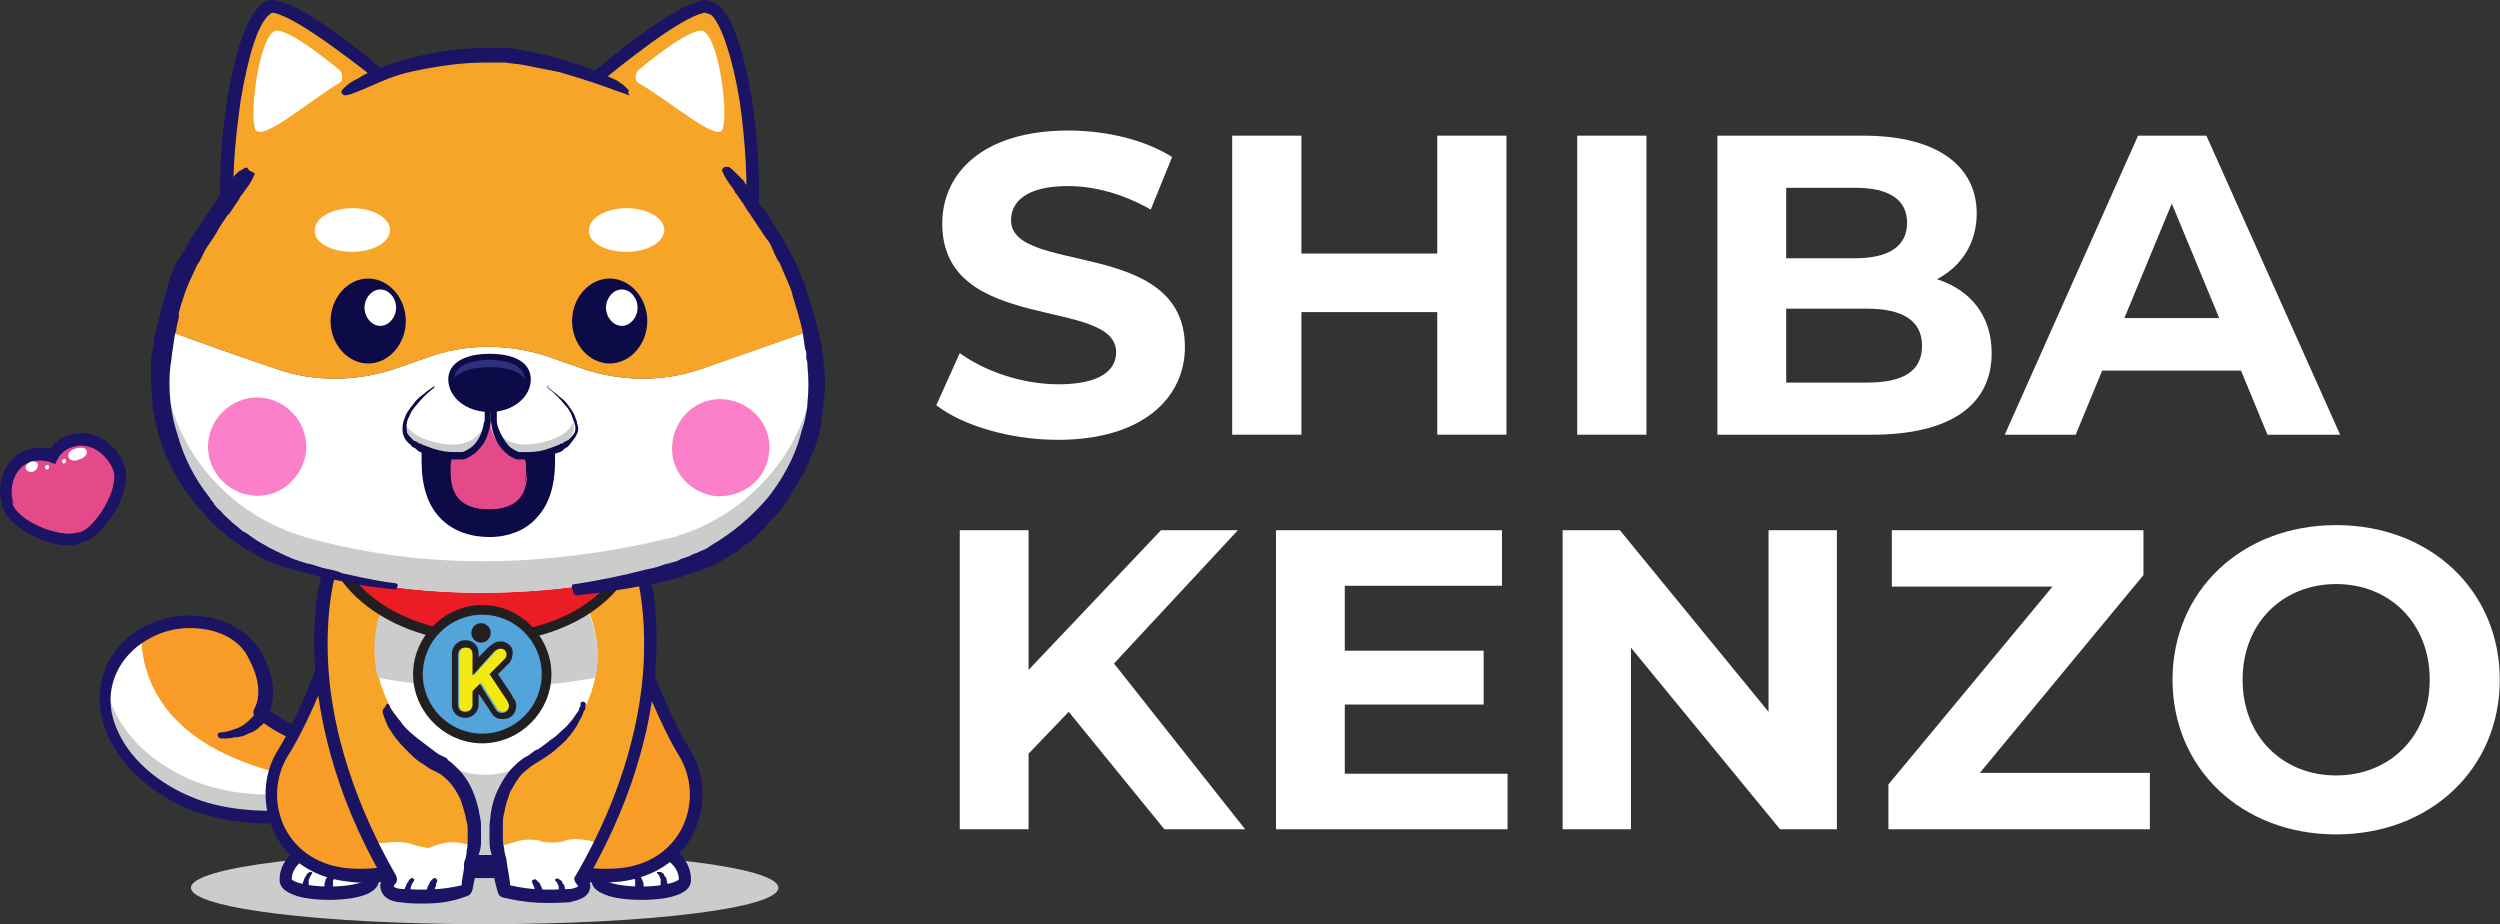 <svg width="211" height="78" viewBox="0 0 211 78" fill="none" xmlns="http://www.w3.org/2000/svg">
<rect x="0" y="0" width="211" height="78" fill="#333333" stroke="none"/>
<path d="M89.298 37.121C96.51 37.121 100.007 33.516 100.007 29.297C100.007 20.031 85.332 23.24 85.332 18.589C85.332 17.002 86.666 15.704 90.128 15.704C92.363 15.704 94.779 16.353 97.123 17.687L98.925 13.252C96.582 11.774 93.337 11.017 90.164 11.017C82.989 11.017 79.527 14.586 79.527 18.877C79.527 28.252 94.202 25.007 94.202 29.73C94.202 31.28 92.796 32.434 89.335 32.434C86.306 32.434 83.133 31.353 81.005 29.802L79.022 34.201C81.258 35.932 85.296 37.121 89.298 37.121Z" fill="white"/>
<path d="M121.305 11.45V21.401H109.839V11.45H103.998V36.689H109.839V26.341H121.305V36.689H127.146V11.45H121.305Z" fill="white"/>
<path d="M133.118 36.689H138.959V11.45H133.118V36.689Z" fill="white"/>
<path d="M163.482 23.564C165.537 22.483 166.835 20.536 166.835 18.012C166.835 14.082 163.59 11.45 157.28 11.45H144.949V36.689H158.001C164.635 36.689 168.097 34.165 168.097 29.802C168.097 26.629 166.294 24.466 163.482 23.564ZM156.559 15.848C159.407 15.848 160.958 16.822 160.958 18.805C160.958 20.788 159.407 21.798 156.559 21.798H150.754V15.848H156.559ZM157.568 32.29H150.754V26.052H157.568C160.597 26.052 162.22 27.062 162.22 29.189C162.22 31.353 160.597 32.29 157.568 32.29Z" fill="white"/>
<path d="M191.376 36.689H197.506L186.22 11.45H180.451L169.202 36.689H175.187L177.423 31.28H189.141L191.376 36.689ZM179.297 26.846L183.3 17.183L187.302 26.846H179.297Z" fill="white"/>
<path d="M98.276 69.991H105.091L94.022 56.001L104.478 44.751H97.988L86.811 56.542V44.751H81.005V69.991H86.811V63.609L90.2 60.075L98.276 69.991Z" fill="white"/>
<path d="M113.5 65.303V59.462H125.219V54.919H113.5V49.439H126.769V44.751H107.695V69.991H127.238V65.303H113.5Z" fill="white"/>
<path d="M149.264 44.751V60.075L136.717 44.751H131.885V69.991H137.654V54.667L150.238 69.991H155.033V44.751H149.264Z" fill="white"/>
<path d="M167.098 65.231L180.908 48.537V44.751H159.671V49.511H173.228L159.382 66.205V69.991H181.449V65.231H167.098Z" fill="white"/>
<path d="M197.171 70.423C205.104 70.423 210.981 64.907 210.981 57.371C210.981 49.835 205.104 44.319 197.171 44.319C189.203 44.319 183.362 49.871 183.362 57.371C183.362 64.871 189.203 70.423 197.171 70.423ZM197.171 65.448C192.664 65.448 189.275 62.166 189.275 57.371C189.275 52.576 192.664 49.294 197.171 49.294C201.678 49.294 205.068 52.576 205.068 57.371C205.068 62.166 201.678 65.448 197.171 65.448Z" fill="white"/>
<path d="M32.098 65.709C28.513 69.396 21.036 69.601 16.529 67.962C13.559 66.836 10.588 64.582 9.359 61.51C8.13 58.437 9.257 55.364 11.92 53.623C12.227 53.418 12.637 53.213 12.944 53.008C13.764 52.701 14.583 52.496 15.505 52.394C17.963 52.291 20.421 53.213 21.65 55.364C22.572 57.003 22.777 58.744 22.06 59.973C22.162 60.075 22.265 60.178 22.367 60.28C22.572 60.383 22.675 60.485 22.879 60.69C24.723 61.919 27.079 62.739 29.23 63.251C30.459 63.558 32.405 63.66 32.61 64.48C32.815 64.787 32.61 65.197 32.098 65.709Z" fill="#F89C27"/>
<path opacity="0.5" d="M32.713 64.48C29.128 65.094 21.036 61.612 21.138 61.612C21.958 61.407 22.265 60.895 22.47 60.383C22.675 60.485 22.777 60.587 22.982 60.792C24.826 62.021 27.182 62.841 29.332 63.353C30.664 63.558 32.61 63.66 32.713 64.48Z" fill="#F89C27"/>
<path opacity="0.5" d="M18.578 62.021C18.578 62.021 22.163 60.383 20.421 56.183C19.499 54.135 17.451 53.008 15.607 52.496C18.065 52.393 20.524 53.315 21.753 55.466C22.675 57.105 22.879 58.846 22.163 60.075C19.909 62.738 18.578 62.021 18.578 62.021Z" fill="#F89C27"/>
<path d="M32.098 65.709C28.513 69.396 21.036 69.601 16.529 67.962C13.559 66.835 10.588 64.582 9.359 61.509C8.13 58.436 9.257 55.364 11.92 53.622C11.92 56.593 13.251 61.099 19.499 63.865C26.055 66.733 30.459 65.709 32.712 64.48C32.815 64.787 32.61 65.197 32.098 65.709Z" fill="white"/>
<path d="M30.049 65.402C26.157 67.553 20.319 67.45 16.632 66.016C13.661 64.889 10.691 62.636 9.462 59.563C9.257 59.051 9.154 58.539 9.052 58.027C8.847 59.154 9.052 60.28 9.462 61.51C10.691 64.582 13.661 66.836 16.632 67.962C21.138 69.704 28.513 69.396 32.2 65.709C32.712 65.197 32.917 64.787 32.815 64.48C31.995 64.889 31.176 65.197 30.049 65.402Z" fill="#CCCCCC"/>
<path d="M22.675 69.498C20.421 69.498 18.168 69.089 16.427 68.474C12.842 67.143 10.076 64.582 8.95 61.714C8.233 59.87 8.233 58.027 8.95 56.285C9.667 54.647 10.998 53.315 12.842 52.598C14.378 51.881 16.324 51.779 17.963 52.188C19.807 52.598 21.343 53.725 22.163 55.261C23.084 56.9 23.289 58.641 22.777 59.973C24.416 61.202 26.567 62.124 29.435 62.738C29.64 62.841 29.947 62.841 30.254 62.841C31.586 63.045 32.917 63.353 33.122 64.275C33.429 65.094 32.61 65.913 32.405 66.118C30.664 67.86 27.898 69.089 24.621 69.396C24.006 69.498 23.289 69.498 22.675 69.498ZM16.017 53.008C14.993 53.008 14.071 53.213 13.149 53.622C9.974 55.056 8.54 58.231 9.769 61.304C10.793 63.967 13.354 66.221 16.632 67.45C18.782 68.269 21.753 68.577 24.416 68.372C27.489 68.064 29.947 67.04 31.483 65.401C31.995 64.889 31.995 64.684 31.995 64.582C31.995 64.582 31.893 64.377 31.381 64.275C30.971 64.172 30.357 64.07 29.845 63.967C29.537 63.865 29.23 63.865 29.025 63.763C25.747 63.045 23.392 62.021 21.548 60.485C21.343 60.28 21.343 60.075 21.446 59.87C22.06 58.744 21.855 57.207 21.036 55.671C20.216 53.827 18.168 53.008 16.017 53.008Z" fill="#1B1464"/>
<path d="M18.578 61.817C18.885 61.817 19.295 61.714 19.602 61.612C19.909 61.509 20.216 61.407 20.524 61.202C20.831 60.997 21.036 60.792 21.241 60.587C21.446 60.383 21.65 60.075 21.753 59.87C21.855 59.563 22.163 59.461 22.47 59.563C22.777 59.666 22.88 59.973 22.777 60.28C22.777 60.28 22.777 60.28 22.777 60.383C22.572 60.69 22.265 61.1 21.958 61.304C21.65 61.612 21.343 61.817 20.933 61.919C20.626 62.124 20.216 62.226 19.807 62.226C19.397 62.329 19.09 62.329 18.68 62.329C18.578 62.329 18.373 62.226 18.373 62.021C18.373 61.919 18.475 61.817 18.578 61.817Z" fill="#1B1464"/>
<path d="M40.907 78C54.632 78 65.694 76.668 65.694 74.927C65.694 73.186 54.632 71.854 40.907 71.854C27.181 71.854 16.119 73.186 16.119 74.927C16.119 76.668 27.181 78 40.907 78Z" fill="#CCCCCC"/>
<path d="M31.483 74.21C31.483 75.747 24.109 75.747 24.109 74.21C24.109 72.674 25.747 71.342 27.796 71.342C29.845 71.445 31.483 72.674 31.483 74.21Z" fill="white"/>
<path d="M27.796 75.951C26.772 75.951 25.85 75.849 25.133 75.644C23.801 75.234 23.596 74.722 23.596 74.21C23.596 72.366 25.543 70.83 27.796 70.83C30.152 70.83 31.995 72.366 31.995 74.21C31.995 75.849 28.718 75.951 27.796 75.951ZM24.621 74.21C24.723 74.415 25.85 74.825 27.796 74.825C29.742 74.825 30.869 74.415 30.971 74.21C30.971 72.981 29.537 71.957 27.796 71.957C26.055 71.957 24.621 72.981 24.621 74.21Z" fill="#1B1464"/>
<path d="M28.308 73.698C28.308 73.8 28.206 73.903 28.206 74.005C28.206 74.108 28.206 74.21 28.103 74.312C28.103 74.415 28.103 74.517 28.103 74.62C28.103 74.722 28.103 74.722 28.103 74.825C28.103 74.927 28.103 74.927 28.103 75.029C28.103 75.234 28.001 75.439 27.796 75.439C27.591 75.439 27.386 75.337 27.386 75.132V75.029C27.386 74.927 27.386 74.927 27.386 74.825C27.386 74.722 27.386 74.722 27.386 74.62C27.386 74.517 27.489 74.312 27.489 74.21C27.591 74.108 27.591 74.005 27.694 73.8C27.796 73.698 27.898 73.596 28.001 73.493H28.103C28.308 73.596 28.308 73.698 28.308 73.698Z" fill="#1B1464"/>
<path d="M26.362 73.698C26.259 73.801 26.259 73.903 26.157 74.005C26.157 74.108 26.055 74.21 26.055 74.313C26.055 74.415 26.055 74.517 26.055 74.62C26.055 74.62 26.055 74.62 26.055 74.722V74.825C26.055 74.825 26.055 74.927 26.157 74.927C26.259 75.132 26.157 75.337 25.952 75.337C25.747 75.439 25.543 75.337 25.543 75.132V75.03C25.543 74.927 25.543 74.927 25.543 74.825V74.722C25.543 74.62 25.543 74.415 25.645 74.313C25.645 74.21 25.747 74.005 25.85 73.903C25.85 73.801 25.952 73.801 25.952 73.698C26.055 73.698 26.055 73.596 26.157 73.596H26.259C26.362 73.596 26.362 73.698 26.362 73.698Z" fill="#1B1464"/>
<path d="M50.432 74.21C50.432 75.747 57.807 75.747 57.807 74.21C57.807 72.674 56.168 71.342 54.12 71.342C52.071 71.445 50.432 72.674 50.432 74.21Z" fill="white"/>
<path d="M54.12 75.951C53.095 75.951 52.173 75.849 51.457 75.644C50.125 75.234 49.92 74.722 49.92 74.21C49.92 72.366 51.866 70.83 54.12 70.83C56.475 70.83 58.319 72.366 58.319 74.21C58.422 75.849 55.144 75.951 54.12 75.951ZM50.944 74.21C51.047 74.415 52.173 74.825 54.12 74.825C56.066 74.825 57.192 74.415 57.295 74.21C57.295 72.981 55.861 71.957 54.12 71.957C52.378 71.957 51.047 72.981 50.944 74.21Z" fill="#1B1464"/>
<path d="M53.71 73.596C53.812 73.698 53.915 73.801 54.017 73.903C54.12 74.005 54.12 74.108 54.222 74.313C54.324 74.517 54.324 74.62 54.324 74.722C54.324 74.825 54.324 74.825 54.324 74.927C54.324 75.03 54.324 75.03 54.324 75.132C54.324 75.337 54.222 75.542 54.017 75.542C53.812 75.542 53.607 75.439 53.607 75.234V75.132C53.607 75.03 53.607 75.03 53.607 74.927C53.607 74.825 53.607 74.825 53.607 74.722C53.607 74.62 53.607 74.517 53.607 74.415C53.607 74.313 53.607 74.21 53.505 74.108C53.505 74.005 53.403 73.903 53.403 73.801V73.698C53.607 73.596 53.71 73.596 53.71 73.596Z" fill="#1B1464"/>
<path d="M55.758 73.596C55.861 73.596 55.861 73.698 55.963 73.698C55.963 73.698 56.066 73.801 56.066 73.903C56.168 74.005 56.271 74.108 56.271 74.313C56.271 74.415 56.373 74.62 56.373 74.722V74.825V74.927C56.373 75.03 56.373 75.03 56.373 75.132C56.373 75.337 56.168 75.439 55.963 75.439C55.758 75.439 55.656 75.234 55.656 75.03V74.927C55.656 74.927 55.656 74.825 55.758 74.825V74.722C55.758 74.722 55.758 74.722 55.758 74.62C55.758 74.517 55.758 74.415 55.758 74.313C55.758 74.21 55.758 74.108 55.656 74.005C55.656 73.903 55.656 73.903 55.554 73.801L55.451 73.698V73.596C55.656 73.596 55.656 73.596 55.758 73.596Z" fill="#1B1464"/>
<path d="M52.276 73.8C51.866 73.8 51.559 73.903 51.149 73.903C50.125 73.903 49.101 73.8 48.384 73.493H33.532C33.02 73.698 32.405 73.8 31.688 73.903C31.278 73.903 30.766 73.903 30.254 73.903C30.049 73.903 29.844 73.903 29.64 73.903C23.699 73.288 21.65 67.45 24.109 63.557C24.109 63.557 24.109 63.455 24.211 63.455C24.826 62.328 25.645 60.894 26.259 59.256C28.103 55.158 29.64 50.447 29.64 50.447H52.276C52.276 50.447 54.017 55.568 55.963 59.768C56.578 61.202 57.295 62.533 57.909 63.557C60.163 67.347 58.217 73.288 52.276 73.8Z" fill="#F89C27"/>
<g opacity="0.5">
<path opacity="0.5" d="M55.861 59.666C55.041 64.377 52.788 70.216 51.149 73.903C50.125 73.903 49.101 73.801 48.384 73.493H33.532C33.02 73.698 32.405 73.801 31.688 73.903C28.615 69.909 26.977 63.353 26.259 59.154C28.103 55.057 29.64 50.345 29.64 50.345H52.276C52.276 50.345 54.017 55.466 55.861 59.666Z" fill="#F7A528"/>
</g>
<g opacity="0.5">
<g opacity="0.5">
<path opacity="0.5" d="M30.152 73.902C29.947 73.902 29.742 73.902 29.537 73.902C23.597 73.288 21.548 67.45 24.006 63.557C24.006 63.557 24.006 63.455 24.109 63.455C24.006 66.835 23.392 70.727 30.152 73.902Z" fill="#F7A528"/>
</g>
</g>
<g opacity="0.5">
<g opacity="0.5">
<path opacity="0.5" d="M51.661 73.902C51.866 73.902 52.071 73.902 52.276 73.902C58.217 73.288 60.265 67.45 57.807 63.557C57.807 63.557 57.807 63.455 57.705 63.455C57.807 66.835 58.217 71.444 51.661 73.902Z" fill="#F7A528"/>
</g>
</g>
<path d="M50.944 74.517C49.92 74.517 48.998 74.415 48.179 74.108H33.532C32.405 74.517 31.074 74.62 29.435 74.415C26.567 74.108 24.314 72.674 23.187 70.318C22.06 68.064 22.163 65.299 23.494 63.251C25.85 59.461 28.923 50.345 29.025 50.242C29.128 50.038 29.332 49.833 29.537 49.833H52.174C52.378 49.833 52.583 49.935 52.686 50.242C52.686 50.345 55.861 59.461 58.217 63.251C59.548 65.401 59.651 68.064 58.524 70.318C57.397 72.674 55.041 74.108 52.276 74.415C51.866 74.415 51.354 74.517 50.944 74.517ZM33.43 72.981H48.281C48.384 72.981 48.384 72.981 48.486 72.981C49.408 73.288 50.74 73.391 52.174 73.288C54.632 73.083 56.578 71.854 57.602 69.806C58.524 67.86 58.422 65.606 57.295 63.763C55.144 60.28 52.481 52.701 51.764 50.959H29.845C29.23 52.701 26.567 60.28 24.314 63.763C23.187 65.606 23.084 67.86 24.006 69.806C25.031 71.854 26.977 73.083 29.435 73.288C30.869 73.391 32.098 73.288 33.122 72.981C33.327 72.981 33.43 72.981 33.43 72.981Z" fill="#1B1464"/>
<path d="M51.559 61.407C51.456 61.509 51.456 61.509 51.559 61.407L51.354 61.612C51.252 61.714 51.149 61.816 51.047 61.919C50.842 62.124 50.739 62.329 50.535 62.533C50.227 62.943 49.92 63.455 49.715 63.865C49.51 64.377 49.306 64.889 49.203 65.401C49.101 65.913 48.998 66.426 48.896 66.938L48.793 67.347V67.757V67.962C48.793 68.064 48.793 68.064 48.793 68.167V68.577C48.793 68.679 48.793 68.884 48.793 68.986C48.793 69.089 48.793 69.294 48.793 69.396V69.806C48.793 69.908 48.793 70.113 48.793 70.215C48.793 71.24 48.896 72.366 48.896 73.493C48.896 73.8 48.691 74.108 48.281 74.108C47.974 74.108 47.667 73.903 47.667 73.596C47.462 72.469 47.359 71.342 47.359 70.215C47.359 70.113 47.359 69.908 47.359 69.806V69.396C47.359 69.294 47.359 69.089 47.359 68.986C47.359 68.884 47.359 68.679 47.359 68.577L47.462 68.167C47.462 68.064 47.462 68.064 47.462 67.962V67.757L47.564 67.347L47.667 66.938C47.769 66.426 47.974 65.811 48.179 65.299C48.384 64.787 48.589 64.275 48.896 63.763C49.203 63.25 49.51 62.738 49.92 62.329C50.125 62.124 50.33 61.919 50.535 61.714C50.637 61.612 50.739 61.509 50.944 61.509C51.047 61.509 51.047 61.407 51.149 61.407H51.252H51.354C51.456 61.407 51.559 61.407 51.559 61.407C51.661 61.407 51.764 61.304 51.559 61.407Z" fill="#1B1464"/>
<path d="M30.459 60.997C30.459 60.997 30.561 60.997 30.459 60.997C30.561 61.099 30.664 61.099 30.664 61.202C30.766 61.202 30.766 61.304 30.869 61.304C30.971 61.407 31.074 61.509 31.279 61.611C31.483 61.816 31.688 62.021 31.893 62.226C32.303 62.636 32.61 63.148 32.917 63.66C33.225 64.172 33.429 64.684 33.634 65.299C33.839 65.811 33.942 66.426 34.146 66.938L34.249 67.347L34.351 67.757V67.962C34.351 68.064 34.351 68.064 34.351 68.167V68.576C34.351 68.679 34.351 68.884 34.351 68.986C34.351 69.089 34.351 69.293 34.351 69.396V69.806C34.351 69.908 34.351 70.113 34.351 70.215C34.351 71.342 34.249 72.469 34.146 73.595C34.146 73.903 33.839 74.21 33.429 74.108C33.122 74.108 32.917 73.8 32.917 73.493C33.02 72.366 33.122 71.342 33.122 70.215C33.122 69.089 33.122 68.064 32.917 66.938C32.815 66.426 32.712 65.913 32.61 65.401C32.508 64.889 32.303 64.377 31.995 63.865C31.791 63.353 31.483 62.943 31.176 62.533C30.971 62.328 30.869 62.124 30.664 61.919C30.561 61.816 30.459 61.714 30.357 61.714L30.254 61.611C30.254 61.611 30.254 61.611 30.152 61.611H30.049C29.947 61.509 29.845 61.304 29.947 61.202C30.152 60.997 30.254 60.895 30.459 60.997Z" fill="#1B1464"/>
<path d="M54.734 55.978C54.529 60.178 53.402 65.401 50.534 71.24C50.022 72.162 49.51 73.186 48.998 74.108C49.92 75.234 48.486 75.542 48.076 75.542C46.13 75.644 44.799 75.644 42.648 75.132C42.545 75.132 42.443 74.108 42.238 72.674C41.316 72.776 40.497 72.674 39.882 72.674C39.677 74.108 39.575 75.132 39.472 75.132C37.322 75.644 35.99 75.644 34.044 75.542C33.634 75.542 32.2 75.234 33.122 74.108C32.61 73.186 32.098 72.162 31.586 71.24C28.718 65.401 27.591 60.075 27.284 55.876C26.976 51.062 27.898 47.784 28.513 46.657H53.71C54.119 47.887 54.939 51.164 54.734 55.978Z" fill="#F7A528"/>
<g opacity="0.5">
<path opacity="0.5" d="M54.734 55.979C50.842 57.208 46.13 58.027 40.907 58.027C35.785 58.027 30.971 57.31 27.079 55.979C26.772 51.165 27.694 47.887 28.308 46.76H53.505C54.12 47.887 55.041 51.165 54.734 55.979Z" fill="#F7A528"/>
</g>
<path d="M48.998 74.21C49.92 75.337 48.486 75.644 48.077 75.644C46.13 75.746 44.799 75.746 42.648 75.234C42.545 75.234 42.443 74.21 42.238 72.776C41.316 72.879 40.497 72.776 39.883 72.776C39.678 74.21 39.575 75.234 39.473 75.234C37.322 75.746 35.99 75.746 34.044 75.644C33.635 75.644 32.2 75.337 33.122 74.21C32.61 73.288 32.098 72.264 31.586 71.342C31.791 71.24 31.996 71.137 32.303 71.137C32.405 71.137 32.405 71.137 32.508 71.137C33.122 71.035 33.737 71.035 34.351 71.137C35.068 71.342 36.093 71.65 36.195 71.547C36.297 71.547 36.707 71.342 37.117 71.24C37.834 71.035 38.551 71.035 39.268 71.24L40.087 71.445C40.804 71.65 41.521 71.65 42.136 71.445L43.57 71.035C44.184 70.83 44.901 70.83 45.516 70.933L45.721 71.035C46.335 71.137 46.95 71.137 47.462 71.035L47.769 70.933C48.384 70.728 48.998 70.83 49.715 70.933C50.023 71.035 50.33 71.137 50.637 71.342C50.023 72.264 49.511 73.186 48.998 74.21Z" fill="white"/>
<path d="M50.227 57.208C49.613 60.28 47.564 62.841 45.413 64.07C45.311 64.172 45.106 64.172 45.004 64.275C41.214 65.914 41.931 73.186 41.931 73.186C41.931 73.186 40.087 73.186 39.882 73.186C40.497 68.474 40.804 67.86 37.117 64.275C37.014 64.172 36.912 64.172 36.809 64.07C34.146 62.329 32.508 59.358 31.995 57.208C31.176 53.827 32.303 50.959 32.712 50.857C32.712 50.857 48.691 49.628 49.51 51.164C50.432 53.213 50.637 55.261 50.227 57.208Z" fill="white"/>
<path d="M45.311 63.968C45.208 64.07 45.004 64.07 44.901 64.172C41.111 65.811 41.828 73.084 41.828 73.084C41.828 73.084 39.985 73.084 39.78 73.084C40.394 68.372 40.702 67.757 37.014 64.172C36.912 64.07 36.809 64.07 36.707 63.968C39.472 65.914 42.443 65.811 45.311 63.968Z" fill="#CCCCCC"/>
<path d="M50.227 57.208C47.359 57.72 44.287 58.027 41.009 58.027C37.731 58.027 34.659 57.72 31.893 57.208C31.074 53.827 32.2 50.959 32.61 50.857C32.61 50.857 48.589 49.628 49.408 51.164C50.432 53.213 50.637 55.261 50.227 57.208Z" fill="#CCCCCC"/>
<path d="M35.683 76.259C35.068 76.259 34.556 76.259 33.839 76.156C33.634 76.156 32.508 76.054 32.2 75.235C32.098 75.03 31.995 74.62 32.303 74.108C28.001 66.631 26.874 60.178 26.567 55.978C26.26 50.755 27.284 47.477 27.898 46.453C28.001 46.248 28.206 46.145 28.411 46.145H53.608C53.812 46.145 54.017 46.248 54.12 46.453C54.734 47.477 55.656 50.755 55.349 55.978C55.144 60.075 53.915 66.631 49.613 74.108C49.92 74.62 49.818 75.03 49.715 75.235C49.408 75.951 48.281 76.054 48.077 76.156C46.028 76.259 44.594 76.259 42.443 75.747C42.033 75.644 42.033 75.337 41.828 74.62C41.726 74.313 41.726 73.903 41.624 73.288C41.111 73.288 40.599 73.288 40.19 73.288C40.087 73.801 40.087 74.21 39.985 74.518C39.882 75.235 39.78 75.542 39.37 75.644C38.039 76.156 36.912 76.259 35.683 76.259ZM33.225 74.825C33.327 74.927 33.634 75.03 33.942 75.03C35.888 75.132 37.117 75.132 38.961 74.722C38.961 74.415 39.063 73.903 39.268 72.674C39.268 72.367 39.575 72.162 39.78 72.162C40.497 72.162 41.316 72.162 42.136 72.162C42.443 72.162 42.648 72.367 42.75 72.674C42.955 73.903 43.058 74.518 43.058 74.722C44.901 75.132 46.13 75.132 48.077 75.03C48.384 75.03 48.793 74.825 48.793 74.825C48.793 74.825 48.794 74.722 48.589 74.518C48.486 74.313 48.384 74.108 48.589 73.903C52.891 66.528 54.12 60.075 54.325 55.978C54.529 51.779 53.915 48.604 53.3 47.375H28.718C28.103 48.604 27.489 51.779 27.694 55.978C27.898 60.075 29.128 66.426 33.429 73.903C33.532 74.108 33.532 74.313 33.429 74.518C33.225 74.722 33.225 74.825 33.225 74.825Z" fill="#1B1464"/>
<path d="M41.623 72.879C41.623 72.571 41.521 72.264 41.419 71.854C41.316 71.547 41.316 71.137 41.316 70.728C41.316 70.523 41.316 70.318 41.316 70.216C41.316 70.011 41.316 69.908 41.316 69.703C41.316 69.396 41.419 68.986 41.419 68.679C41.521 67.962 41.726 67.245 42.033 66.631C42.34 66.016 42.75 65.299 43.262 64.787C43.569 64.48 43.774 64.275 44.082 64.07C44.184 63.968 44.389 63.865 44.594 63.763L45.004 63.455C45.106 63.353 45.311 63.251 45.413 63.251C45.516 63.148 45.721 63.046 45.823 62.943C46.13 62.738 46.335 62.534 46.642 62.329C46.95 62.124 47.154 61.919 47.359 61.714C47.564 61.509 47.871 61.304 48.076 60.997C48.281 60.792 48.486 60.485 48.691 60.178C48.793 60.075 48.896 59.87 48.896 59.768C48.896 59.666 48.998 59.666 48.998 59.563V59.461V59.358C48.998 59.256 49.203 59.154 49.305 59.256C49.408 59.256 49.51 59.461 49.408 59.563C49.408 59.666 49.408 59.666 49.408 59.666V59.768C49.408 59.87 49.305 59.973 49.305 59.973C49.203 60.178 49.203 60.28 49.101 60.485C48.896 60.792 48.793 61.1 48.588 61.407C48.384 61.714 48.179 62.021 47.974 62.226C47.769 62.534 47.462 62.738 47.257 62.943C46.745 63.455 46.13 63.865 45.618 64.172C45.311 64.377 45.106 64.48 44.799 64.684C44.594 64.889 44.286 65.094 44.082 65.299C43.672 65.709 43.365 66.323 43.057 66.835C42.853 67.45 42.648 67.962 42.545 68.679C42.443 68.986 42.443 69.294 42.443 69.601C42.443 69.806 42.443 69.908 42.443 70.113C42.443 70.318 42.443 70.42 42.443 70.625C42.443 70.933 42.443 71.24 42.545 71.547C42.545 71.854 42.648 72.162 42.75 72.571C42.75 72.879 42.545 73.084 42.238 73.186C41.931 73.391 41.623 73.186 41.623 72.879Z" fill="#1B1464"/>
<path d="M53.499 45.088C53.653 39.999 48.003 35.699 40.879 35.483C33.755 35.267 27.854 39.217 27.7 44.305C27.546 49.394 33.196 53.694 40.32 53.91C47.444 54.127 53.344 50.176 53.499 45.088Z" fill="#EC1C24"/>
<path d="M40.907 54.237C40.702 54.237 40.497 54.237 40.292 54.237C32.917 54.032 27.079 49.525 27.284 44.199C27.489 38.873 33.532 34.776 40.907 34.981C44.389 35.083 47.769 36.21 50.227 38.053C52.685 40 54.017 42.458 54.017 45.019H53.607H54.017C53.812 50.242 47.974 54.237 40.907 54.237ZM40.394 35.903C33.839 35.903 28.41 39.59 28.206 44.301C28.103 49.116 33.532 53.213 40.394 53.417C47.257 53.622 52.89 49.833 53.095 45.019C53.198 42.765 51.968 40.512 49.715 38.77C47.462 37.029 44.286 36.005 40.907 35.903C40.702 35.903 40.599 35.903 40.394 35.903Z" fill="#231F20"/>
<path d="M40.702 62.329C43.7 62.329 46.13 59.898 46.13 56.9C46.13 53.902 43.7 51.471 40.702 51.471C37.704 51.471 35.273 53.902 35.273 56.9C35.273 59.898 37.704 62.329 40.702 62.329Z" fill="#52A4DA"/>
<path d="M40.702 62.738C37.527 62.738 34.864 60.075 34.864 56.9C34.864 53.725 37.527 51.062 40.702 51.062C43.877 51.062 46.54 53.725 46.54 56.9C46.54 60.075 43.877 62.738 40.702 62.738ZM40.702 51.881C37.936 51.881 35.683 54.135 35.683 56.9C35.683 59.666 37.936 61.919 40.702 61.919C43.467 61.919 45.721 59.666 45.721 56.9C45.721 54.135 43.467 51.881 40.702 51.881Z" fill="#231F20"/>
<path d="M40.599 54.237C41.052 54.237 41.419 53.87 41.419 53.418C41.419 52.965 41.052 52.598 40.599 52.598C40.147 52.598 39.78 52.965 39.78 53.418C39.78 53.87 40.147 54.237 40.599 54.237Z" fill="#231F20"/>
<path d="M38.756 55.261C38.756 54.954 38.961 54.647 39.37 54.647C39.78 54.647 39.985 54.852 39.985 55.261V57.002L41.828 54.954C41.931 54.852 42.136 54.647 42.34 54.647C42.648 54.647 42.853 54.852 42.853 55.159C42.853 55.364 42.75 55.466 42.648 55.569L41.419 56.798L42.853 58.949C42.955 59.154 43.057 59.256 43.057 59.461C43.057 59.87 42.75 60.075 42.443 60.075C42.238 60.075 42.033 59.973 41.931 59.768L40.599 57.617L39.985 58.232V59.461C39.985 59.768 39.78 60.075 39.37 60.075C38.961 60.075 38.756 59.87 38.756 59.461V55.261Z" fill="#F2E911"/>
<path d="M42.238 54.749C42.545 54.749 42.75 54.954 42.75 55.261C42.75 55.466 42.648 55.568 42.545 55.671L41.316 56.9L42.75 59.051C42.853 59.256 42.955 59.358 42.955 59.563C42.955 59.973 42.648 60.178 42.341 60.178C42.136 60.178 41.931 60.075 41.828 59.87L40.497 57.719L39.882 58.334V59.461C39.882 59.768 39.678 60.075 39.268 60.075C38.858 60.075 38.653 59.87 38.653 59.461V55.261C38.653 54.954 38.858 54.647 39.268 54.647C39.678 54.647 39.882 54.851 39.882 55.261V57.002L41.726 54.954C41.931 54.851 42.033 54.749 42.238 54.749ZM42.238 54.134C41.726 54.134 41.521 54.442 41.316 54.544L40.395 55.466V55.159C40.395 54.442 39.882 54.032 39.268 54.032C38.653 54.032 38.141 54.544 38.141 55.159V59.461C38.141 60.178 38.653 60.587 39.268 60.587C39.882 60.587 40.395 60.075 40.395 59.461V58.539L41.419 60.075C41.624 60.485 41.931 60.69 42.443 60.69C43.16 60.69 43.57 60.178 43.57 59.563C43.57 59.256 43.467 59.051 43.262 58.846C43.262 58.846 43.262 58.846 43.262 58.744L42.033 56.9L42.955 55.978C43.058 55.876 43.262 55.568 43.262 55.159C43.365 54.647 42.853 54.134 42.238 54.134Z" fill="#231F20"/>
<path d="M32.815 59.461C32.917 59.563 32.917 59.665 32.917 59.665C32.917 59.768 33.02 59.768 33.02 59.87C33.122 59.973 33.225 60.178 33.327 60.28C33.429 60.382 33.532 60.587 33.634 60.69C33.737 60.792 33.839 60.895 33.942 61.099C34.351 61.611 34.863 62.021 35.376 62.431C35.683 62.636 35.888 62.841 36.195 63.045C36.297 63.148 36.502 63.25 36.605 63.353C36.707 63.455 36.912 63.558 37.014 63.66L37.219 63.763C37.322 63.763 37.424 63.865 37.424 63.865C37.526 63.865 37.629 63.967 37.629 63.967C37.731 63.967 37.731 64.07 37.834 64.172C38.141 64.377 38.448 64.684 38.653 64.889C39.165 65.401 39.575 66.016 39.882 66.733C40.19 67.45 40.394 68.167 40.497 68.884C40.599 69.293 40.599 69.601 40.599 70.01C40.599 70.215 40.599 70.42 40.599 70.523V70.83C40.599 70.932 40.599 71.035 40.599 71.137C40.599 71.547 40.497 71.854 40.394 72.161L40.292 72.674C40.292 72.878 40.19 72.981 40.19 73.186C40.19 73.493 39.882 73.698 39.575 73.595C39.268 73.595 39.165 73.288 39.165 73.083C39.165 72.878 39.165 72.674 39.268 72.571L39.37 72.059C39.37 71.752 39.473 71.444 39.473 71.137C39.473 71.035 39.473 70.932 39.473 70.932V70.727C39.473 70.523 39.473 70.42 39.473 70.215C39.473 69.908 39.473 69.601 39.37 69.293C39.268 68.679 39.063 68.064 38.858 67.45C38.551 66.835 38.243 66.323 37.834 65.913C37.629 65.709 37.424 65.504 37.117 65.299C37.014 65.299 37.014 65.196 36.912 65.196C36.809 65.196 36.809 65.094 36.707 65.094C36.605 65.094 36.605 64.992 36.502 64.992L36.297 64.889C35.99 64.684 35.683 64.479 35.376 64.275C35.068 64.07 34.863 63.865 34.556 63.558C34.044 63.045 33.532 62.533 33.122 61.919C32.917 61.611 32.712 61.304 32.61 60.997C32.508 60.792 32.508 60.69 32.405 60.485C32.405 60.382 32.303 60.28 32.303 60.178V60.075V59.973C32.303 59.87 32.405 59.768 32.508 59.665C32.61 59.358 32.712 59.358 32.815 59.461Z" fill="#1B1464"/>
<path d="M36.912 74.312C36.912 74.415 36.809 74.517 36.809 74.62C36.809 74.722 36.809 74.825 36.707 74.927C36.707 75.029 36.707 75.132 36.707 75.234C36.707 75.337 36.707 75.337 36.707 75.439C36.707 75.542 36.707 75.542 36.707 75.644C36.707 75.849 36.605 76.054 36.4 76.054C36.195 76.054 35.99 75.951 35.99 75.746V75.644C35.99 75.542 35.99 75.542 35.99 75.439C35.99 75.337 35.99 75.337 35.99 75.234C35.99 75.132 36.092 74.927 36.092 74.825C36.195 74.722 36.195 74.62 36.297 74.415C36.4 74.312 36.502 74.21 36.605 74.108H36.707C36.912 74.21 36.912 74.312 36.912 74.312Z" fill="#1B1464"/>
<path d="M34.966 74.312C34.864 74.415 34.864 74.517 34.761 74.62C34.761 74.722 34.659 74.825 34.659 74.927C34.659 75.029 34.659 75.132 34.659 75.234C34.659 75.234 34.659 75.234 34.659 75.337V75.439C34.659 75.439 34.659 75.542 34.761 75.542C34.864 75.746 34.761 75.951 34.556 75.951C34.351 76.054 34.147 75.951 34.147 75.746V75.644C34.147 75.542 34.147 75.542 34.147 75.439V75.337V75.234C34.147 75.132 34.147 74.927 34.249 74.825C34.249 74.722 34.351 74.517 34.454 74.415C34.454 74.312 34.556 74.312 34.556 74.21C34.659 74.21 34.659 74.108 34.761 74.108H34.864C34.966 74.21 34.966 74.312 34.966 74.312Z" fill="#1B1464"/>
<path d="M45.208 74.21C45.311 74.312 45.413 74.415 45.516 74.517C45.618 74.62 45.618 74.722 45.721 74.927C45.823 75.132 45.823 75.234 45.823 75.337C45.823 75.439 45.823 75.439 45.823 75.541C45.823 75.644 45.823 75.644 45.823 75.746C45.823 75.951 45.721 76.156 45.516 76.156C45.311 76.156 45.106 76.053 45.106 75.849V75.746C45.106 75.644 45.106 75.644 45.106 75.541C45.106 75.439 45.106 75.439 45.106 75.337C45.106 75.234 45.106 75.132 45.106 75.029C45.106 74.927 45.106 74.824 45.004 74.722C45.004 74.62 44.901 74.517 44.901 74.415V74.312C45.106 74.21 45.106 74.21 45.208 74.21Z" fill="#1B1464"/>
<path d="M47.155 74.21C47.257 74.21 47.257 74.313 47.359 74.313C47.359 74.313 47.462 74.415 47.462 74.517C47.564 74.62 47.667 74.722 47.667 74.927C47.667 75.03 47.769 75.234 47.769 75.337V75.439V75.542C47.769 75.644 47.769 75.644 47.769 75.747C47.769 75.951 47.564 76.054 47.359 76.054C47.155 76.054 47.052 75.849 47.052 75.644V75.542C47.052 75.542 47.052 75.439 47.155 75.439V75.337C47.155 75.337 47.155 75.337 47.155 75.234C47.155 75.132 47.155 75.03 47.155 74.927C47.155 74.825 47.155 74.722 47.052 74.62C47.052 74.517 47.052 74.517 46.95 74.415L46.847 74.313V74.21C47.155 74.108 47.155 74.108 47.155 74.21Z" fill="#1B1464"/>
<path d="M32.917 7.121C32.917 7.121 19.704 24.943 19.192 18.49C19.192 17.876 19.09 17.159 19.09 16.442C18.988 9.887 20.729 0.054 23.29 0.566C25.645 0.976 31.279 5.687 32.713 6.916C32.815 7.019 32.917 7.121 32.917 7.121Z" fill="#F7A528"/>
<path opacity="0.5" d="M32.61 6.814C31.483 7.121 30.767 7.326 30.767 7.326C30.767 7.326 25.44 1.078 22.982 1.897C20.319 3.536 19.5 16.647 19.5 16.647C19.397 16.647 19.192 16.544 18.988 16.442C18.988 9.887 20.729 0.054 23.29 0.566C25.645 0.976 31.176 5.687 32.61 6.814Z" fill="#F7A528"/>
<path d="M20.217 20.436C20.012 20.436 19.909 20.436 19.807 20.334C19.295 20.232 18.783 19.822 18.68 18.49C18.168 12.959 19.5 2.717 21.958 0.463C22.47 -0.049 22.982 -0.049 23.392 0.054C26.26 0.566 33.02 6.506 33.327 6.711L33.737 7.019L33.43 7.428C33.43 7.428 30.869 10.911 28.001 14.188C23.289 19.515 21.241 20.436 20.217 20.436ZM23.085 1.078C22.982 1.078 22.88 1.078 22.675 1.283C21.753 2.102 20.934 4.765 20.319 8.452C19.807 11.935 19.5 15.827 19.807 18.49C19.807 18.797 19.909 19.31 20.217 19.412C20.422 19.412 21.036 19.515 22.982 17.876C24.211 16.851 25.645 15.418 27.284 13.471C29.537 10.911 31.586 8.248 32.405 7.223C30.049 5.38 25.133 1.487 23.085 1.078Z" fill="#1B1464"/>
<path d="M63.441 17.056C63.441 17.568 63.441 18.08 63.338 18.49C62.826 24.943 49.613 7.121 49.613 7.121C49.613 7.121 49.715 7.018 49.92 6.814C51.354 5.584 56.885 0.975 59.241 0.566C61.904 0.053 63.645 10.399 63.441 17.056Z" fill="#F7A528"/>
<path opacity="0.5" d="M63.441 17.056C63.133 16.851 63.031 16.646 63.031 16.646C63.031 16.646 62.416 2.512 59.548 1.897C56.68 1.283 51.764 7.326 51.764 7.326C51.149 7.121 50.535 7.018 50.023 6.814C51.457 5.584 56.988 0.975 59.343 0.566C61.904 0.053 63.645 10.399 63.441 17.056Z" fill="#F7A528"/>
<path d="M62.416 20.436C61.392 20.436 59.343 19.412 54.734 14.188C51.866 10.91 49.306 7.53 49.306 7.428L48.896 7.018L49.306 6.711C49.613 6.506 56.373 0.565 59.241 0.053C59.548 -0.049 60.06 0.053 60.675 0.463C63.133 2.614 64.465 12.959 63.953 18.592C63.85 19.821 63.236 20.334 62.826 20.436C62.621 20.436 62.519 20.436 62.416 20.436ZM50.33 7.223C51.047 8.247 53.198 10.91 55.451 13.471C57.09 15.315 58.524 16.851 59.753 17.875C61.597 19.514 62.314 19.412 62.519 19.412C62.826 19.309 62.826 18.797 62.928 18.49C63.133 15.724 62.928 11.935 62.416 8.452C61.802 4.765 60.88 2.102 60.06 1.282C59.651 1.077 59.446 1.077 59.446 1.077C57.397 1.487 52.583 5.379 50.33 7.223Z" fill="#1B1464"/>
<path d="M53.915 7.019C53.505 6.814 53.608 6.097 53.915 5.892C55.246 4.765 58.422 2.307 59.344 2.614C60.675 3.229 61.495 9.579 60.982 10.911C60.573 12.038 56.578 8.555 53.915 7.019Z" fill="white"/>
<path d="M28.616 7.019C29.025 6.814 28.923 6.097 28.616 5.892C27.284 4.765 24.109 2.307 23.187 2.614C21.855 3.229 21.036 9.579 21.548 10.911C22.06 12.038 26.055 8.555 28.616 7.019Z" fill="white"/>
<path d="M68.664 29.655C68.562 29.04 68.459 28.425 68.357 27.913C66.103 28.733 62.416 29.962 59.343 31.088C55.861 32.318 52.173 32.215 48.793 30.986L46.745 30.269C43.16 28.938 39.268 28.938 35.785 30.269L33.737 30.986C30.357 32.215 26.567 32.318 23.187 31.088C20.114 30.064 16.427 28.733 14.173 27.913C14.071 28.528 13.968 29.142 13.866 29.655C13.559 31.703 13.661 33.649 13.968 35.288C15.095 41.331 19.704 46.248 25.645 47.989C35.068 50.652 44.491 50.55 54.12 48.603C55.041 48.399 55.963 48.194 56.782 47.989C62.723 46.248 67.332 41.434 68.459 35.288C68.869 33.649 68.971 31.805 68.664 29.655Z" fill="white"/>
<path d="M68.562 32.625C67.435 38.668 62.826 43.585 56.885 45.326C55.963 45.531 55.144 45.736 54.222 45.941C44.696 47.887 35.171 47.989 25.748 45.326C19.807 43.585 15.198 38.771 14.071 32.625C13.969 32.011 13.866 31.396 13.866 30.781C13.764 32.42 13.866 33.957 14.071 35.288C15.198 41.331 19.807 46.248 25.748 47.989C35.171 50.652 44.594 50.55 54.222 48.603C55.144 48.399 56.066 48.194 56.885 47.989C62.826 46.248 67.435 41.434 68.562 35.288C68.869 33.957 68.971 32.42 68.767 30.781C68.767 31.498 68.664 32.113 68.562 32.625Z" fill="#CCCCCC"/>
<path d="M68.357 27.913C66.104 28.733 62.416 30.064 59.344 31.089C55.861 32.318 52.174 32.215 48.794 30.986L46.745 30.269C43.16 28.938 39.268 28.938 35.785 30.269L33.737 30.986C30.357 32.215 26.567 32.318 23.187 31.089C20.114 30.064 16.427 28.733 14.174 27.913C15.095 23.816 17.041 20.026 19.5 16.646C20.626 15.11 21.856 13.778 23.187 12.447C25.338 10.399 27.899 8.657 30.767 7.223C34.147 5.584 37.937 4.56 41.521 4.56C45.516 4.56 48.998 5.687 51.764 7.121C53.812 8.145 55.554 9.272 56.578 10.091C62.212 14.495 66.821 20.948 68.357 27.913Z" fill="#F7A528"/>
<path d="M48.384 49.321C50.432 49.013 52.481 48.604 54.427 48.092C54.939 47.989 55.451 47.887 55.963 47.682C56.168 47.579 56.476 47.579 56.68 47.477L57.09 47.375L57.295 47.272L57.5 47.17L57.807 47.067L58.114 46.965L58.319 46.862L58.524 46.76L58.831 46.658C59.036 46.555 59.241 46.453 59.548 46.35C59.651 46.248 59.753 46.248 59.856 46.145L60.163 45.941C61.904 44.916 63.441 43.585 64.772 42.048C66.001 40.512 67.025 38.668 67.538 36.825C67.64 36.313 67.845 35.903 67.947 35.391C68.05 34.879 68.152 34.367 68.152 33.957C68.255 32.932 68.255 31.908 68.152 30.986C68.152 30.782 68.152 30.474 68.05 30.269C68.05 30.167 68.05 30.065 68.05 29.86C68.05 29.757 68.05 29.655 67.947 29.45L67.845 28.733L67.743 28.016C67.538 26.992 67.23 26.07 66.923 25.046L66.821 24.636C66.821 24.534 66.718 24.431 66.718 24.329C66.616 24.124 66.513 23.817 66.411 23.612C66.206 23.1 66.001 22.69 65.796 22.178L65.591 21.87L65.489 21.666L65.387 21.461L65.079 20.744C64.977 20.539 64.874 20.334 64.67 20.129L64.465 19.822C64.362 19.72 64.362 19.617 64.26 19.515L63.85 18.9L63.441 18.285C63.338 18.081 63.133 17.876 63.031 17.671L62.826 17.364L62.724 17.159L62.621 17.056L62.211 16.442C62.109 16.339 62.007 16.237 62.007 16.135L61.802 15.827C61.495 15.418 61.187 15.008 60.982 14.496C60.88 14.291 60.982 14.188 61.187 14.086C61.29 14.086 61.392 14.086 61.495 14.086C61.699 14.188 61.904 14.393 62.109 14.598C62.211 14.701 62.314 14.803 62.416 14.905C62.519 15.008 62.621 15.11 62.724 15.213L62.928 15.52C63.031 15.623 63.133 15.725 63.133 15.827L63.645 16.442L63.748 16.647L63.85 16.852L64.055 17.159C64.26 17.364 64.362 17.569 64.567 17.773L64.977 18.388L65.387 19.105C65.489 19.207 65.489 19.31 65.591 19.412L65.796 19.72C65.899 19.924 66.104 20.129 66.206 20.436L66.616 21.154L66.718 21.358L66.821 21.563L67.025 21.87C67.23 22.383 67.435 22.792 67.64 23.304C67.743 23.509 67.845 23.817 67.947 24.021C67.947 24.124 68.05 24.226 68.05 24.431L68.152 24.841C68.562 25.865 68.767 26.889 69.074 27.914L69.279 28.733L69.381 29.552C69.381 29.655 69.381 29.86 69.484 29.962C69.484 30.065 69.484 30.269 69.484 30.372C69.484 30.679 69.586 30.884 69.586 31.191C69.689 32.215 69.586 33.342 69.484 34.367C69.381 34.879 69.381 35.391 69.279 36.005C69.176 36.517 69.074 37.029 68.869 37.542C68.767 37.746 68.664 38.054 68.562 38.259C68.459 38.464 68.357 38.771 68.255 38.976C68.05 39.488 67.845 40 67.538 40.41L67.435 40.614L67.333 40.819L67.128 41.127C67.025 41.331 66.821 41.536 66.718 41.844C66.411 42.253 66.104 42.765 65.796 43.175L65.489 43.482C65.387 43.585 65.284 43.687 65.182 43.79C64.977 43.995 64.772 44.199 64.67 44.404C64.567 44.507 64.465 44.609 64.362 44.712L64.26 44.814L64.157 44.916L63.85 45.224L63.543 45.531C63.441 45.633 63.338 45.736 63.236 45.736C63.133 45.838 63.031 45.941 62.928 45.941C62.724 46.145 62.519 46.248 62.314 46.453C61.904 46.76 61.392 47.067 60.982 47.272L60.675 47.477C60.573 47.579 60.47 47.579 60.265 47.682C60.06 47.784 59.753 47.887 59.548 47.989L59.139 48.092L58.934 48.194L58.729 48.296L58.319 48.399L57.91 48.501L57.705 48.604L57.5 48.706L57.09 48.809C56.885 48.911 56.578 48.911 56.373 49.013C55.861 49.116 55.349 49.218 54.837 49.321C52.788 49.73 50.74 50.038 48.691 50.242C48.486 50.242 48.384 50.14 48.384 49.935C48.179 49.423 48.282 49.321 48.384 49.321Z" fill="#1B1464"/>
<path d="M21.446 14.803C21.241 15.315 20.934 15.724 20.626 16.134L20.422 16.441C20.319 16.544 20.217 16.646 20.217 16.749L19.807 17.363C19.704 17.466 19.704 17.568 19.602 17.671L19.397 17.978L19.192 18.183C19.09 18.285 19.09 18.387 18.988 18.49L18.578 19.105L18.168 19.822C18.066 19.924 18.066 20.026 17.963 20.129L17.758 20.436L17.553 20.743C17.451 20.846 17.451 20.948 17.349 21.051L17.041 21.665C17.041 21.768 16.939 21.768 16.939 21.87L16.837 22.075L16.632 22.382C16.427 22.792 16.222 23.304 16.017 23.714L15.71 24.431C15.71 24.533 15.607 24.636 15.607 24.738L15.505 25.045L15.403 25.352C15.403 25.455 15.3 25.557 15.3 25.66L15.095 26.377C15.095 26.479 15.095 26.479 15.095 26.582V26.786L14.993 27.196L14.89 27.708C14.89 27.811 14.89 27.913 14.788 28.118L14.686 28.733L14.583 29.45C14.481 29.962 14.481 30.474 14.378 30.884C14.276 31.908 14.276 32.83 14.378 33.854C14.481 34.878 14.686 35.8 14.993 36.722C15.505 38.566 16.427 40.409 17.656 41.946C17.758 42.048 17.758 42.15 17.861 42.253C17.963 42.355 18.066 42.458 18.066 42.56C18.27 42.765 18.373 42.97 18.578 43.072C18.885 43.482 19.295 43.789 19.602 44.096C19.807 44.301 20.012 44.404 20.217 44.609C20.422 44.813 20.626 44.916 20.831 45.018C21.241 45.326 21.651 45.633 22.06 45.838C22.88 46.35 23.802 46.76 24.723 47.169C24.826 47.169 24.928 47.272 25.031 47.272C25.133 47.272 25.235 47.374 25.338 47.374L25.645 47.477C25.748 47.477 25.85 47.579 26.055 47.579C26.567 47.681 26.977 47.886 27.489 47.989C28.001 48.091 28.513 48.194 28.923 48.398C29.435 48.501 29.947 48.603 30.357 48.706C31.381 48.91 32.303 49.115 33.327 49.218C33.532 49.218 33.635 49.423 33.532 49.525C33.532 49.627 33.327 49.832 33.225 49.73C32.2 49.627 31.176 49.525 30.152 49.32C29.128 49.115 28.103 48.91 27.182 48.706C26.669 48.603 26.157 48.501 25.645 48.296C25.543 48.296 25.44 48.194 25.235 48.194L24.826 48.091C24.723 48.091 24.621 47.989 24.416 47.989C24.314 47.989 24.211 47.886 24.006 47.886C22.982 47.579 22.06 47.067 21.139 46.555C19.295 45.53 17.758 44.096 16.427 42.458C15.095 40.819 14.071 38.975 13.457 36.927C13.149 35.902 12.944 34.878 12.842 33.854C12.739 32.83 12.739 31.805 12.739 30.679C12.739 30.166 12.842 29.654 12.944 29.142L13.047 28.323L13.252 27.606C13.252 27.503 13.252 27.401 13.354 27.196L13.457 26.786L13.559 26.377V26.172C13.559 26.07 13.559 26.07 13.661 25.967L13.866 25.25C13.866 25.148 13.969 25.045 13.969 24.84L14.071 24.431L14.174 24.021C14.174 23.919 14.276 23.816 14.276 23.611L14.583 22.894L14.89 22.177C14.993 22.075 14.993 21.972 15.095 21.87L15.3 21.563L15.505 21.255L15.607 21.051C15.607 20.948 15.71 20.948 15.71 20.846L16.12 20.129C16.222 20.026 16.222 19.924 16.324 19.822L16.529 19.514L16.734 19.207C16.837 19.105 16.837 19.002 16.939 18.9L17.349 18.285L17.758 17.671C17.861 17.568 17.861 17.466 17.963 17.363L18.168 17.056L18.373 16.749C18.475 16.646 18.475 16.544 18.578 16.441L19.09 15.827C19.192 15.724 19.295 15.622 19.295 15.52L19.5 15.212C19.602 15.11 19.704 15.007 19.704 14.905C19.807 14.803 19.909 14.7 20.012 14.598C20.114 14.495 20.217 14.393 20.319 14.393C20.422 14.29 20.524 14.29 20.626 14.188C20.831 14.086 20.934 14.188 21.036 14.393C21.548 14.598 21.548 14.7 21.446 14.803Z" fill="#1B1464"/>
<path opacity="0.5" d="M51.866 7.223C51.764 7.326 51.764 7.326 51.764 7.326C41.214 4.048 31.074 7.223 30.767 7.326C34.147 5.687 37.936 4.663 41.521 4.663C45.516 4.663 49.101 5.892 51.866 7.223Z" fill="#F7A528"/>
<path d="M53.096 8.043C52.583 7.838 52.174 7.736 51.662 7.531C51.15 7.326 50.74 7.223 50.228 7.019C49.306 6.711 48.282 6.404 47.257 6.097C46.745 5.994 46.233 5.892 45.721 5.789C45.209 5.687 44.697 5.585 44.184 5.482C43.672 5.38 43.16 5.38 42.648 5.277C42.546 5.277 42.443 5.277 42.238 5.277H41.829H41.419H41.009C38.961 5.277 36.912 5.585 34.966 5.994C33.942 6.199 33.02 6.506 32.098 6.916L30.664 7.531C30.152 7.736 29.742 7.94 29.23 8.043C29.128 8.043 28.923 8.043 28.821 7.838C28.821 7.736 28.821 7.633 28.923 7.531C29.333 7.121 29.742 6.814 30.255 6.609C30.664 6.302 31.176 6.097 31.689 5.892C32.713 5.482 33.635 5.175 34.761 4.868C36.81 4.356 38.961 4.048 41.009 4.048H41.419H41.829H42.238C42.341 4.048 42.546 4.048 42.648 4.048C43.16 4.048 43.672 4.151 44.184 4.253C45.209 4.458 46.233 4.663 47.257 4.97C48.282 5.277 49.306 5.585 50.228 5.994C50.74 6.199 51.252 6.404 51.662 6.609C51.867 6.711 52.174 6.814 52.379 7.019C52.583 7.121 52.788 7.326 52.993 7.531C53.096 7.633 53.096 7.736 52.993 7.838C53.198 8.043 53.096 8.043 53.096 8.043Z" fill="#1B1464"/>
<path d="M46.745 38.771C46.745 43.175 44.287 45.019 41.316 45.019C38.346 45.019 35.888 43.175 35.888 38.771C35.888 38.463 35.888 38.258 35.888 37.951C36.093 38.054 36.297 38.054 36.502 38.156C41.009 39.488 41.316 36.005 41.316 34.878C41.316 36.005 41.624 39.488 46.13 38.156C46.335 38.054 46.54 38.054 46.745 37.951C46.745 38.258 46.745 38.463 46.745 38.771Z" fill="#0C0B47"/>
<path d="M41.316 45.326C39.678 45.326 38.244 44.814 37.219 43.789C36.093 42.663 35.581 41.024 35.581 38.873C35.581 38.566 35.581 38.361 35.581 38.054C35.581 37.951 35.683 37.849 35.683 37.849C35.785 37.849 35.888 37.746 35.888 37.849C36.093 37.951 36.297 37.951 36.502 38.054C37.936 38.463 39.063 38.463 39.78 37.849C40.804 37.132 40.907 35.595 40.907 34.981C40.907 34.776 41.009 34.674 41.214 34.674C41.419 34.674 41.521 34.776 41.521 34.981C41.521 35.595 41.624 37.132 42.648 37.849C43.365 38.361 44.492 38.463 45.926 38.054C46.13 37.951 46.335 37.951 46.54 37.849C46.643 37.849 46.745 37.849 46.745 37.849C46.847 37.849 46.847 37.951 46.847 38.054C46.847 38.361 46.847 38.668 46.847 38.873C46.847 41.024 46.335 42.663 45.209 43.789C44.389 44.711 42.955 45.326 41.316 45.326ZM36.093 38.361C36.093 38.463 36.093 38.668 36.093 38.771C36.093 42.56 37.936 44.711 41.214 44.711C44.492 44.711 46.335 42.56 46.335 38.771C46.335 38.668 46.335 38.463 46.335 38.361C46.233 38.361 46.13 38.463 46.028 38.463C44.389 38.975 43.058 38.873 42.238 38.156C41.726 37.746 41.316 37.132 41.214 36.62C41.009 37.234 40.702 37.746 40.19 38.156C39.268 38.873 38.039 38.873 36.4 38.463C36.297 38.361 36.195 38.361 36.093 38.361Z" fill="#0C0B47"/>
<path d="M44.389 39.897C44.389 41.946 43.365 42.97 41.214 42.97C39.063 42.97 38.039 41.946 38.039 39.897C38.039 39.692 38.039 39.59 38.039 39.385C38.039 38.975 38.141 38.566 38.244 38.258C38.244 38.053 38.449 37.951 38.653 37.951C39.678 37.849 40.395 37.132 40.599 35.903C40.599 35.698 40.804 35.595 41.009 35.595C41.112 35.595 41.112 35.595 41.214 35.595C41.214 35.595 41.316 35.595 41.419 35.595C41.624 35.595 41.726 35.8 41.829 35.903C42.136 37.132 42.75 37.746 43.775 37.951C43.98 37.951 44.082 38.053 44.184 38.258C44.287 38.668 44.389 38.975 44.389 39.385C44.389 39.59 44.389 39.795 44.389 39.897Z" fill="#E44A8A"/>
<path d="M42.341 39.181C42.853 39.283 43.467 39.488 44.389 39.488C44.389 39.078 44.287 38.668 44.184 38.361C44.184 38.156 43.98 38.054 43.775 38.054C42.75 37.951 42.033 37.234 41.829 36.005C41.829 35.8 41.624 35.698 41.419 35.698C41.316 35.698 41.316 35.698 41.214 35.698C41.214 35.698 41.112 35.698 41.009 35.698C40.804 35.698 40.702 35.903 40.599 36.005C40.292 37.234 39.678 37.849 38.653 38.054C38.449 38.054 38.346 38.156 38.244 38.361C38.141 38.771 38.039 39.078 38.039 39.488C38.551 39.59 39.268 39.59 40.087 39.283C40.497 39.181 40.804 39.385 40.907 39.693L41.214 40.41L41.419 39.59C41.624 39.283 42.033 39.078 42.341 39.181Z" fill="#E44A8A"/>
<path d="M36.502 32.727C36.502 32.727 31.176 36.517 36.502 38.156C41.829 39.795 41.316 34.469 41.316 34.469L36.502 32.727Z" fill="white"/>
<path d="M46.13 32.727L41.316 34.469C41.316 34.469 40.804 39.692 46.13 38.156C51.354 36.62 46.13 32.727 46.13 32.727Z" fill="white"/>
<path d="M41.214 34.469C41.112 35.903 40.292 38.361 36.4 37.234C34.966 36.824 34.352 36.21 34.147 35.595C33.942 36.517 34.352 37.541 36.4 38.156C40.907 39.487 41.214 36.005 41.214 34.878C41.316 34.673 41.316 34.469 41.214 34.469Z" fill="#CCCCCC"/>
<path d="M48.384 35.595C48.179 36.21 47.564 36.824 46.13 37.234C42.238 38.361 41.521 35.903 41.316 34.469C41.316 34.469 41.316 34.571 41.316 34.776C41.316 35.903 41.624 39.385 46.13 38.053C48.179 37.541 48.589 36.517 48.384 35.595Z" fill="#CCCCCC"/>
<path d="M36.502 32.83C35.99 33.24 35.581 33.649 35.171 34.161C34.966 34.366 34.761 34.673 34.659 34.878C34.556 35.186 34.351 35.391 34.351 35.698C34.249 36.005 34.351 36.21 34.351 36.517C34.454 36.722 34.659 36.927 34.864 37.132C34.864 37.132 34.966 37.234 35.068 37.234C35.171 37.234 35.171 37.337 35.273 37.337L35.376 37.439H35.478C35.581 37.439 35.581 37.541 35.683 37.541C35.99 37.644 36.195 37.746 36.502 37.849C37.117 38.054 37.731 38.156 38.244 38.156H38.448C38.551 38.156 38.551 38.156 38.653 38.156H38.756H38.858H38.961H39.063L39.268 38.054L39.473 37.951C39.575 37.849 39.678 37.849 39.78 37.746C40.19 37.439 40.497 36.927 40.702 36.312C40.804 36.005 40.804 35.698 40.907 35.493C40.907 35.391 40.907 35.186 40.907 35.083C40.907 34.981 40.907 34.981 40.907 34.878C40.907 34.776 40.907 34.776 40.907 34.673C40.907 34.571 41.009 34.366 41.111 34.366C41.214 34.366 41.419 34.469 41.419 34.571C41.419 34.673 41.419 34.776 41.419 34.776C41.419 34.878 41.419 34.981 41.419 34.981C41.419 35.186 41.419 35.288 41.419 35.493C41.419 35.8 41.316 36.108 41.214 36.517C41.111 36.825 41.009 37.132 40.804 37.439C40.599 37.746 40.395 37.951 40.087 38.258C39.78 38.463 39.473 38.668 39.165 38.771H39.063H38.961H38.858H38.756C38.653 38.771 38.551 38.771 38.551 38.771H38.346H38.244H38.141H37.936C37.731 38.771 37.629 38.771 37.424 38.668C37.219 38.668 37.117 38.566 36.912 38.566C36.707 38.566 36.605 38.463 36.4 38.463C36.093 38.361 35.785 38.258 35.478 38.156C35.376 38.156 35.376 38.054 35.273 38.054L35.171 37.951L35.068 37.849C34.966 37.849 34.966 37.746 34.864 37.746C34.761 37.746 34.761 37.644 34.659 37.541C34.351 37.337 34.147 37.029 34.044 36.722C33.942 36.415 33.942 36.005 34.044 35.595C34.147 35.288 34.249 34.981 34.454 34.673C34.659 34.366 34.864 34.161 35.068 33.854C35.273 33.649 35.478 33.444 35.785 33.24C35.99 33.035 36.297 32.83 36.605 32.625H36.707C36.605 32.727 36.605 32.83 36.502 32.83Z" fill="#0C0B47"/>
<path d="M46.13 32.625C46.438 32.83 46.642 33.035 46.95 33.24C47.155 33.444 47.462 33.649 47.667 33.854C47.872 34.059 48.076 34.366 48.281 34.673C48.486 34.981 48.589 35.288 48.691 35.595C48.691 35.8 48.793 35.903 48.793 36.108C48.793 36.312 48.793 36.517 48.691 36.62C48.589 36.927 48.281 37.234 48.076 37.541C47.974 37.644 47.974 37.644 47.872 37.746C47.769 37.746 47.769 37.849 47.667 37.849L47.564 37.951L47.462 38.054C47.359 38.054 47.359 38.156 47.257 38.156C46.95 38.258 46.642 38.361 46.335 38.463C46.13 38.463 46.028 38.566 45.823 38.566C45.618 38.566 45.516 38.668 45.311 38.668C45.106 38.668 45.004 38.668 44.799 38.771H44.594H44.492H44.389H44.184C44.082 38.771 43.979 38.771 43.979 38.771H43.877H43.775H43.672H43.57L43.365 38.668L43.16 38.566C42.955 38.463 42.853 38.361 42.75 38.258C42.443 38.054 42.238 37.746 42.033 37.439C41.828 37.132 41.726 36.825 41.624 36.517C41.521 36.21 41.521 35.903 41.419 35.493C41.419 35.288 41.419 35.186 41.419 34.981C41.419 34.878 41.419 34.776 41.419 34.776V34.571C41.419 34.469 41.521 34.264 41.726 34.366C41.828 34.366 41.931 34.469 41.931 34.673C41.931 34.776 41.931 34.776 41.931 34.878C41.931 34.981 41.931 34.981 41.931 35.083C41.931 35.186 41.931 35.391 41.931 35.493C41.931 35.8 42.033 36.108 42.136 36.312C42.34 36.825 42.648 37.337 43.057 37.746C43.16 37.849 43.262 37.849 43.365 37.951L43.57 38.054L43.775 38.156H43.877H43.979H44.082H44.184C44.287 38.156 44.287 38.156 44.389 38.156H44.594C45.209 38.156 45.823 38.054 46.335 37.849C46.642 37.746 46.95 37.644 47.155 37.541C47.257 37.541 47.257 37.439 47.359 37.439H47.462L47.564 37.337C47.667 37.337 47.667 37.234 47.769 37.234C47.871 37.234 47.872 37.132 47.974 37.132C48.179 36.927 48.384 36.722 48.486 36.517C48.589 36.312 48.589 36.005 48.486 35.698C48.384 35.391 48.281 35.186 48.179 34.878C48.076 34.673 47.872 34.366 47.667 34.161C47.257 33.649 46.847 33.24 46.335 32.83C46.233 32.83 46.233 32.727 46.335 32.625C46.028 32.625 46.13 32.625 46.13 32.625Z" fill="#0C0B47"/>
<path d="M41.317 42.458C39.268 42.458 38.244 41.536 38.141 39.693C38.141 39.795 38.141 39.898 38.141 39.898C38.141 41.946 39.166 42.97 41.317 42.97C43.468 42.97 44.492 41.946 44.492 39.898C44.492 39.795 44.492 39.693 44.492 39.693C44.389 41.536 43.365 42.458 41.317 42.458Z" fill="#E44A8A"/>
<path d="M44.594 32.01C44.594 33.342 43.16 34.469 41.316 34.469C39.473 34.469 38.039 33.342 38.039 32.01C38.039 30.679 39.473 30.064 41.316 30.064C43.16 30.064 44.594 30.679 44.594 32.01Z" fill="black"/>
<path d="M44.594 32.01C44.594 33.342 43.16 34.469 41.316 34.469C39.473 34.469 38.039 33.342 38.039 32.01C38.039 30.679 39.473 30.064 41.316 30.064C43.16 30.064 44.594 30.679 44.594 32.01Z" fill="#0C0B47"/>
<path d="M41.316 30.986C42.955 30.986 44.287 31.396 44.492 32.523C44.492 32.42 44.492 32.215 44.492 32.113C44.492 30.781 43.058 30.167 41.214 30.167C39.37 30.167 37.936 30.679 37.936 32.113C37.936 32.215 37.936 32.42 37.936 32.523C38.346 31.396 39.678 30.986 41.316 30.986Z" fill="#2F2F7C"/>
<path d="M41.316 34.776C39.37 34.776 37.834 33.547 37.834 32.011C37.834 30.679 39.166 29.86 41.316 29.86C43.57 29.86 44.799 30.679 44.799 32.011C44.799 33.547 43.263 34.776 41.316 34.776ZM41.316 30.372C40.395 30.372 38.346 30.577 38.346 32.011C38.346 33.24 39.678 34.162 41.316 34.162C42.955 34.162 44.287 33.137 44.287 32.011C44.287 30.577 42.136 30.372 41.316 30.372Z" fill="#0C0B47"/>
<path d="M24.621 40.614C26.26 38.976 26.26 36.415 24.621 34.776C22.982 33.137 20.421 33.137 18.783 34.776C17.144 36.415 17.144 38.976 18.783 40.614C20.421 42.253 23.084 42.253 24.621 40.614Z" fill="#FC7FC9"/>
<path d="M64.875 38.464C65.284 36.21 63.748 34.162 61.495 33.752C59.241 33.342 57.193 34.879 56.783 37.132C56.373 39.385 57.91 41.434 60.163 41.843C62.416 42.151 64.567 40.614 64.875 38.464Z" fill="#FC7FC9"/>
<path d="M31.074 30.679C32.815 30.679 34.249 29.04 34.249 27.094C34.249 25.148 32.815 23.509 31.074 23.509C29.333 23.509 27.899 25.148 27.899 27.094C27.899 29.04 29.333 30.679 31.074 30.679Z" fill="#0C0B47"/>
<path d="M32.098 27.504C32.815 27.504 33.43 26.787 33.43 25.968C33.43 25.148 32.815 24.431 32.098 24.431C31.381 24.431 30.767 25.148 30.767 25.968C30.767 26.787 31.381 27.504 32.098 27.504Z" fill="white"/>
<path d="M51.457 30.679C53.198 30.679 54.632 29.04 54.632 27.094C54.632 25.148 53.198 23.509 51.457 23.509C49.715 23.509 48.282 25.148 48.282 27.094C48.282 29.04 49.715 30.679 51.457 30.679Z" fill="#0C0B47"/>
<path d="M52.481 27.504C53.198 27.504 53.812 26.787 53.812 25.968C53.812 25.148 53.198 24.431 52.481 24.431C51.764 24.431 51.149 25.148 51.149 25.968C51.149 26.787 51.764 27.504 52.481 27.504Z" fill="white"/>
<path d="M29.742 21.256C31.484 21.256 32.918 20.437 32.918 19.412C32.918 18.388 31.484 17.569 29.742 17.569C28.001 17.569 26.567 18.388 26.567 19.412C26.465 20.437 27.899 21.256 29.742 21.256Z" fill="white"/>
<path d="M52.891 21.256C54.632 21.256 56.066 20.437 56.066 19.412C56.066 18.388 54.632 17.569 52.891 17.569C51.149 17.569 49.715 18.388 49.715 19.412C49.613 20.437 51.047 21.256 52.891 21.256Z" fill="white"/>
<path d="M5.877 46.043C4.75 46.043 3.623 45.633 3.214 45.428C2.292 45.018 0.755 44.199 0.243 42.867C-0.474 40.819 0.448 38.566 2.292 37.951C2.906 37.746 3.623 37.746 4.238 37.849C4.648 37.337 5.16 36.927 5.774 36.722C6.696 36.415 7.72 36.517 8.642 37.029C9.462 37.541 10.179 38.361 10.486 39.283C10.998 40.614 10.179 42.253 9.769 43.072C9.462 43.584 8.437 45.223 7.106 45.735H7.003H6.901C6.594 46.043 6.184 46.043 5.877 46.043ZM3.009 39.897C2.189 40.204 1.78 41.229 2.189 42.253C2.292 42.56 2.906 43.175 4.033 43.584C5.16 43.994 6.082 44.097 6.287 43.994H6.389H6.491C6.799 43.892 7.413 43.277 8.028 42.253C8.642 41.229 8.745 40.409 8.642 40.102C8.437 39.59 8.13 39.18 7.72 38.873C7.311 38.668 6.901 38.566 6.491 38.77C6.082 38.873 5.774 39.18 5.672 39.59L5.262 40.717L4.238 40.102C3.726 39.795 3.316 39.795 3.009 39.897Z" fill="#1B1464"/>
<path d="M2.599 38.975C3.316 38.77 4.033 38.873 4.648 39.18C4.955 38.463 5.365 37.951 6.082 37.746C7.413 37.234 8.95 38.156 9.564 39.692C10.076 41.229 8.13 44.404 6.799 44.916H6.696H6.594C5.262 45.428 1.78 44.097 1.165 42.56C0.653 41.126 1.268 39.385 2.599 38.975Z" fill="#E44A8A"/>
<path d="M6.389 44.506C6.491 44.506 6.491 44.506 6.389 44.506C6.491 44.506 6.594 44.404 6.594 44.404C7.925 43.994 9.769 41.024 9.359 39.385C9.359 39.488 9.462 39.59 9.462 39.692C9.974 41.229 8.028 44.404 6.696 44.916H6.594H6.491C5.16 45.428 1.677 44.097 1.063 42.56C1.063 42.458 0.96 42.355 0.96 42.253C1.78 43.789 5.16 45.019 6.389 44.506Z" fill="#E44A8A"/>
<path d="M6.696 38.77C7.106 38.668 7.413 38.361 7.311 38.053C7.208 37.746 6.799 37.746 6.389 37.849C5.979 37.951 5.672 38.258 5.774 38.566C5.877 38.873 6.286 38.975 6.696 38.77Z" fill="white"/>
<path d="M2.189 39.59C2.292 39.795 2.599 39.897 2.804 39.795C3.111 39.693 3.214 39.385 3.214 39.181C3.111 38.976 2.804 38.873 2.599 38.976C2.292 39.078 2.087 39.385 2.189 39.59Z" fill="white"/>
<path d="M3.828 39.488C3.828 39.59 3.931 39.693 4.033 39.59C4.136 39.59 4.136 39.488 4.136 39.385C4.136 39.283 4.033 39.18 3.931 39.283C3.828 39.283 3.726 39.385 3.828 39.488Z" fill="white"/>
<path d="M5.262 38.975C5.262 39.078 5.365 39.18 5.467 39.078C5.57 39.078 5.57 38.975 5.57 38.873C5.57 38.77 5.467 38.668 5.365 38.77C5.262 38.77 5.16 38.873 5.262 38.975Z" fill="white"/>
</svg>
